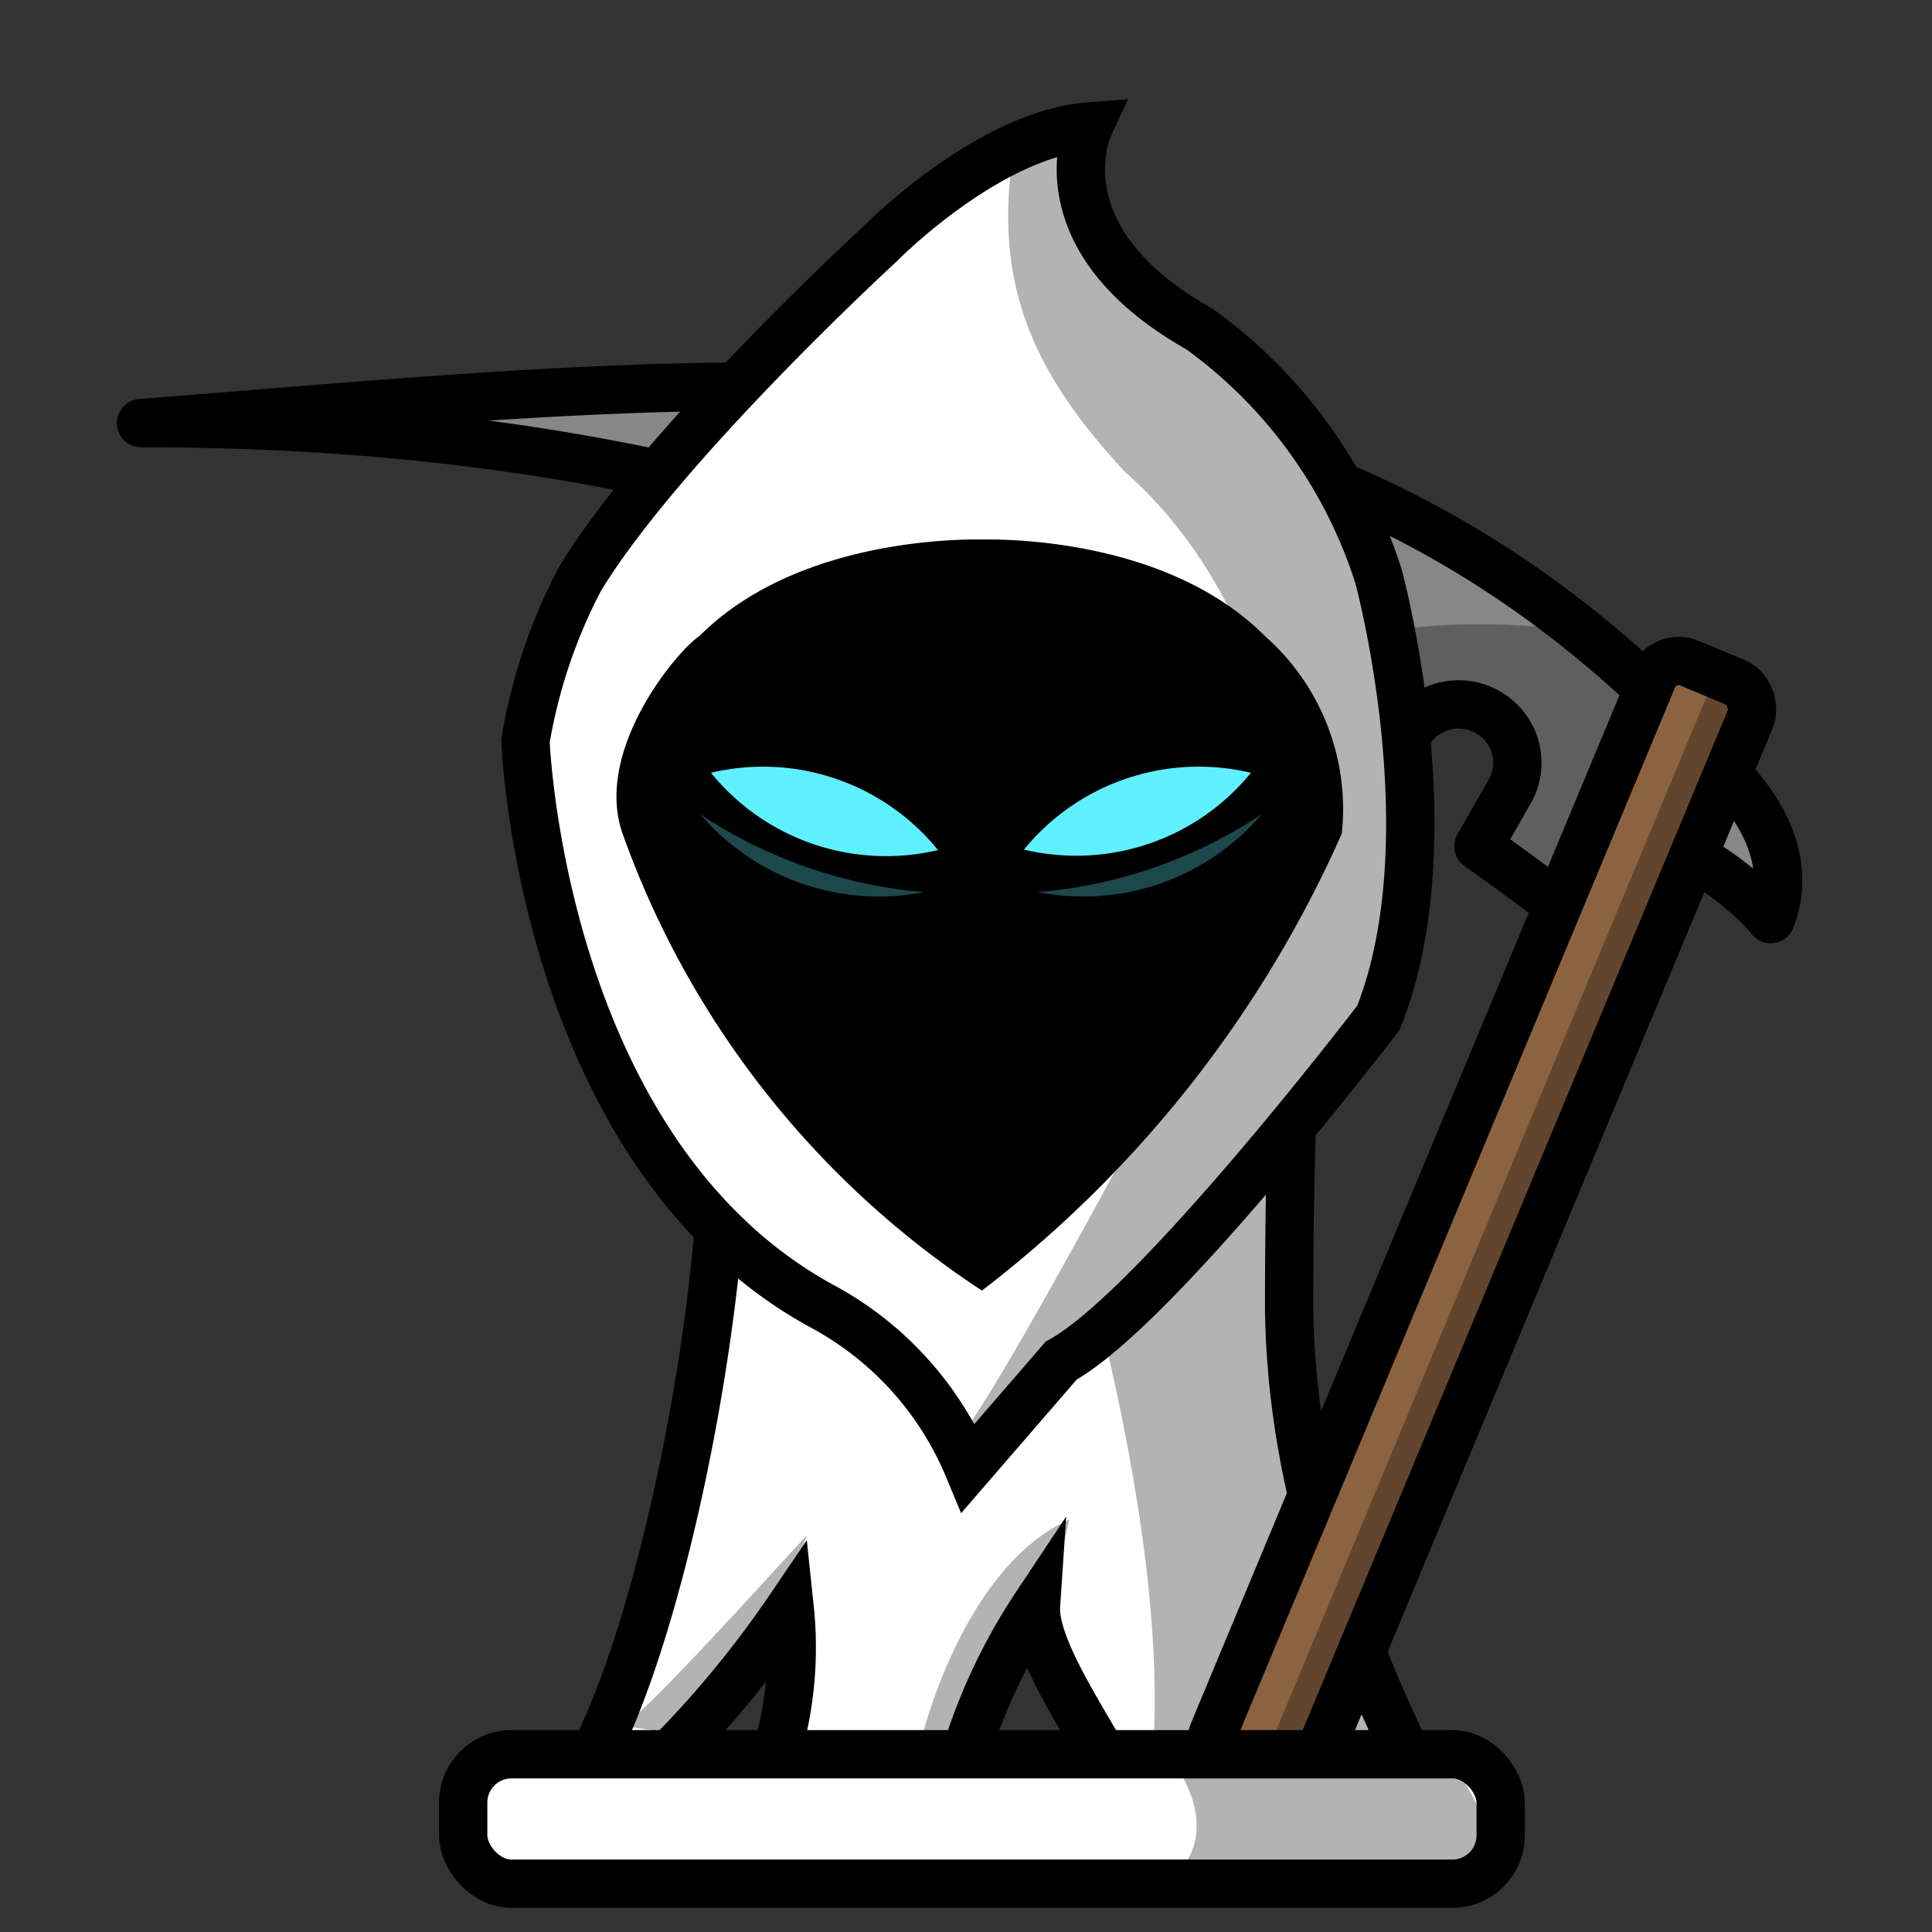 <svg id="Calque_1" data-name="Calque 1" xmlns="http://www.w3.org/2000/svg" viewBox="0 0 40 40"><rect x="0" y="0" width="40" height="40" fill="#333333" stroke="none"/><defs><style>.cls-1{fill:#fff;stroke-miterlimit:10;}.cls-1,.cls-2,.cls-6{stroke:#000;}.cls-2{fill:#878787;}.cls-2,.cls-6{stroke-linecap:round;stroke-linejoin:round;}.cls-2,.cls-3,.cls-4,.cls-5{fill-rule:evenodd;}.cls-3,.cls-5{opacity:0.3;}.cls-4,.cls-5{fill:#5ff0ff;}.cls-6{fill:#8c6341;}.cls-7{opacity:0.3;}</style></defs><path class="cls-1" d="M26.69,27.06c0-5,.25-11.72,1.7-12.43-9.49-3.94-18.27,5.2-14.33,5.72,2.32.31-.23,15.72-2.79,17.31l3.17,0L13,37.15a21.42,21.42,0,0,0,3.35-3.85,7.71,7.71,0,0,1-.84,4.39l4.15,0a11.81,11.81,0,0,1,1.79-4.45c-.07,1.05,1.46,3,2.11,4.47l5.95,0C30.3,37.79,26.75,33.31,26.69,27.06Z"/><path class="cls-2" d="M33.35,14.77c.42-.5,4.28,1.83,3.31,4.26-.8-1-3.51-2.79-5.68-2.13Z"/><path class="cls-2" d="M2.92,8.76c10.16,0,18,2.41,25.68,7.43l.55-1a1.21,1.21,0,0,1,1.66-.44,1.2,1.2,0,0,1,.44,1.65l-.64,1.12c.84.6,1.69,1.23,2.54,1.89l1.54-4.6C26.27,6.4,15.86,7.74,2.92,8.76Z"/><path class="cls-3" d="M22.36,25.71l4-4.24.41,7.36,1.83,6.42V38H23.55S24.9,35.08,22.36,25.71Z"/><path class="cls-1" d="M28.54,11.93s1.48,5.43,0,9.14c0,0-4.58,6-6.57,7.1l-1.92,2.22a6.73,6.73,0,0,0-3-3.33c-5.86-3.17-6.17-11.72-6.17-11.72A11.17,11.17,0,0,1,12,12c1.67-2.77,6.21-6.94,6.21-6.94s2.22-2.27,4.33-2.44c0,0-1.07,2.3,2.29,4.19A10.08,10.08,0,0,1,28.54,11.93Z"/><path d="M20.33,26.72a18.9,18.9,0,0,1-7.44-9.46c-.61-1.74,1.16-3.82,1.59-4.09,2.08-2.09,5.64-2,5.85-2s3.77-.1,5.86,2a4.77,4.77,0,0,1,1.59,4.09A24.33,24.33,0,0,1,20.33,26.72Z"/><path class="cls-4" d="M14.72,16a4.67,4.67,0,0,0,4.7,1.6A4.66,4.66,0,0,0,14.72,16Z"/><path class="cls-5" d="M14.5,16.86a4.86,4.86,0,0,0,4.63,1.61A9.85,9.85,0,0,1,14.5,16.86Z"/><path class="cls-4" d="M25.9,16a4.67,4.67,0,0,1-4.7,1.59A4.67,4.67,0,0,1,25.9,16Z"/><path class="cls-5" d="M26.12,16.86a4.86,4.86,0,0,1-4.63,1.61A9.85,9.85,0,0,0,26.12,16.86Z"/><path class="cls-3" d="M20.46,29.92l5.28-5.4L27.84,22l1.36-2.39-.3-5.93L27,8.88,23.81,6.13l-1.4-2.34s.42-1.35-.45-1l-1,.49c-.39,2.77.55,4.56,2.32,6.48,3.2,2.8,3.54,7.48,3.54,7.48s-6.22,11.92-7,12.55Z"/><rect class="cls-6" x="29.59" y="12.97" width="2.19" height="24.81" rx="0.58" transform="translate(12.12 -9.85) rotate(22.63)"/><rect class="cls-1" x="9.59" y="36.32" width="21.48" height="2.68" rx="1"/><path class="cls-7" d="M24.36,36.57h5.79L31,38.14,30,39l-5.65-.2S25.3,38.05,24.36,36.57Z"/><polygon class="cls-3" points="35.53 13.95 26.22 36.31 27.28 36.31 36.23 14.92 36.77 14.34 35.53 13.95"/><path class="cls-3" d="M28.53,13.09a13.47,13.47,0,0,1,4.21,0l1.52,1.15-2.07,4.35-1.5-.86.81-1.87-.81-1.23-1.43.17c-.11,0-.46.51-.46.51Z"/><path class="cls-3" d="M13.91,35.89l-1.07-.17c.05.29,3.3-3.33,3.87-3.94C16.71,31.78,15.39,35.38,13.91,35.89Z"/><path class="cls-3" d="M19.08,36s.84-3.55,3.06-4.54l-.48,2.11L20.25,36.1l-1.32.11Z"/></svg>